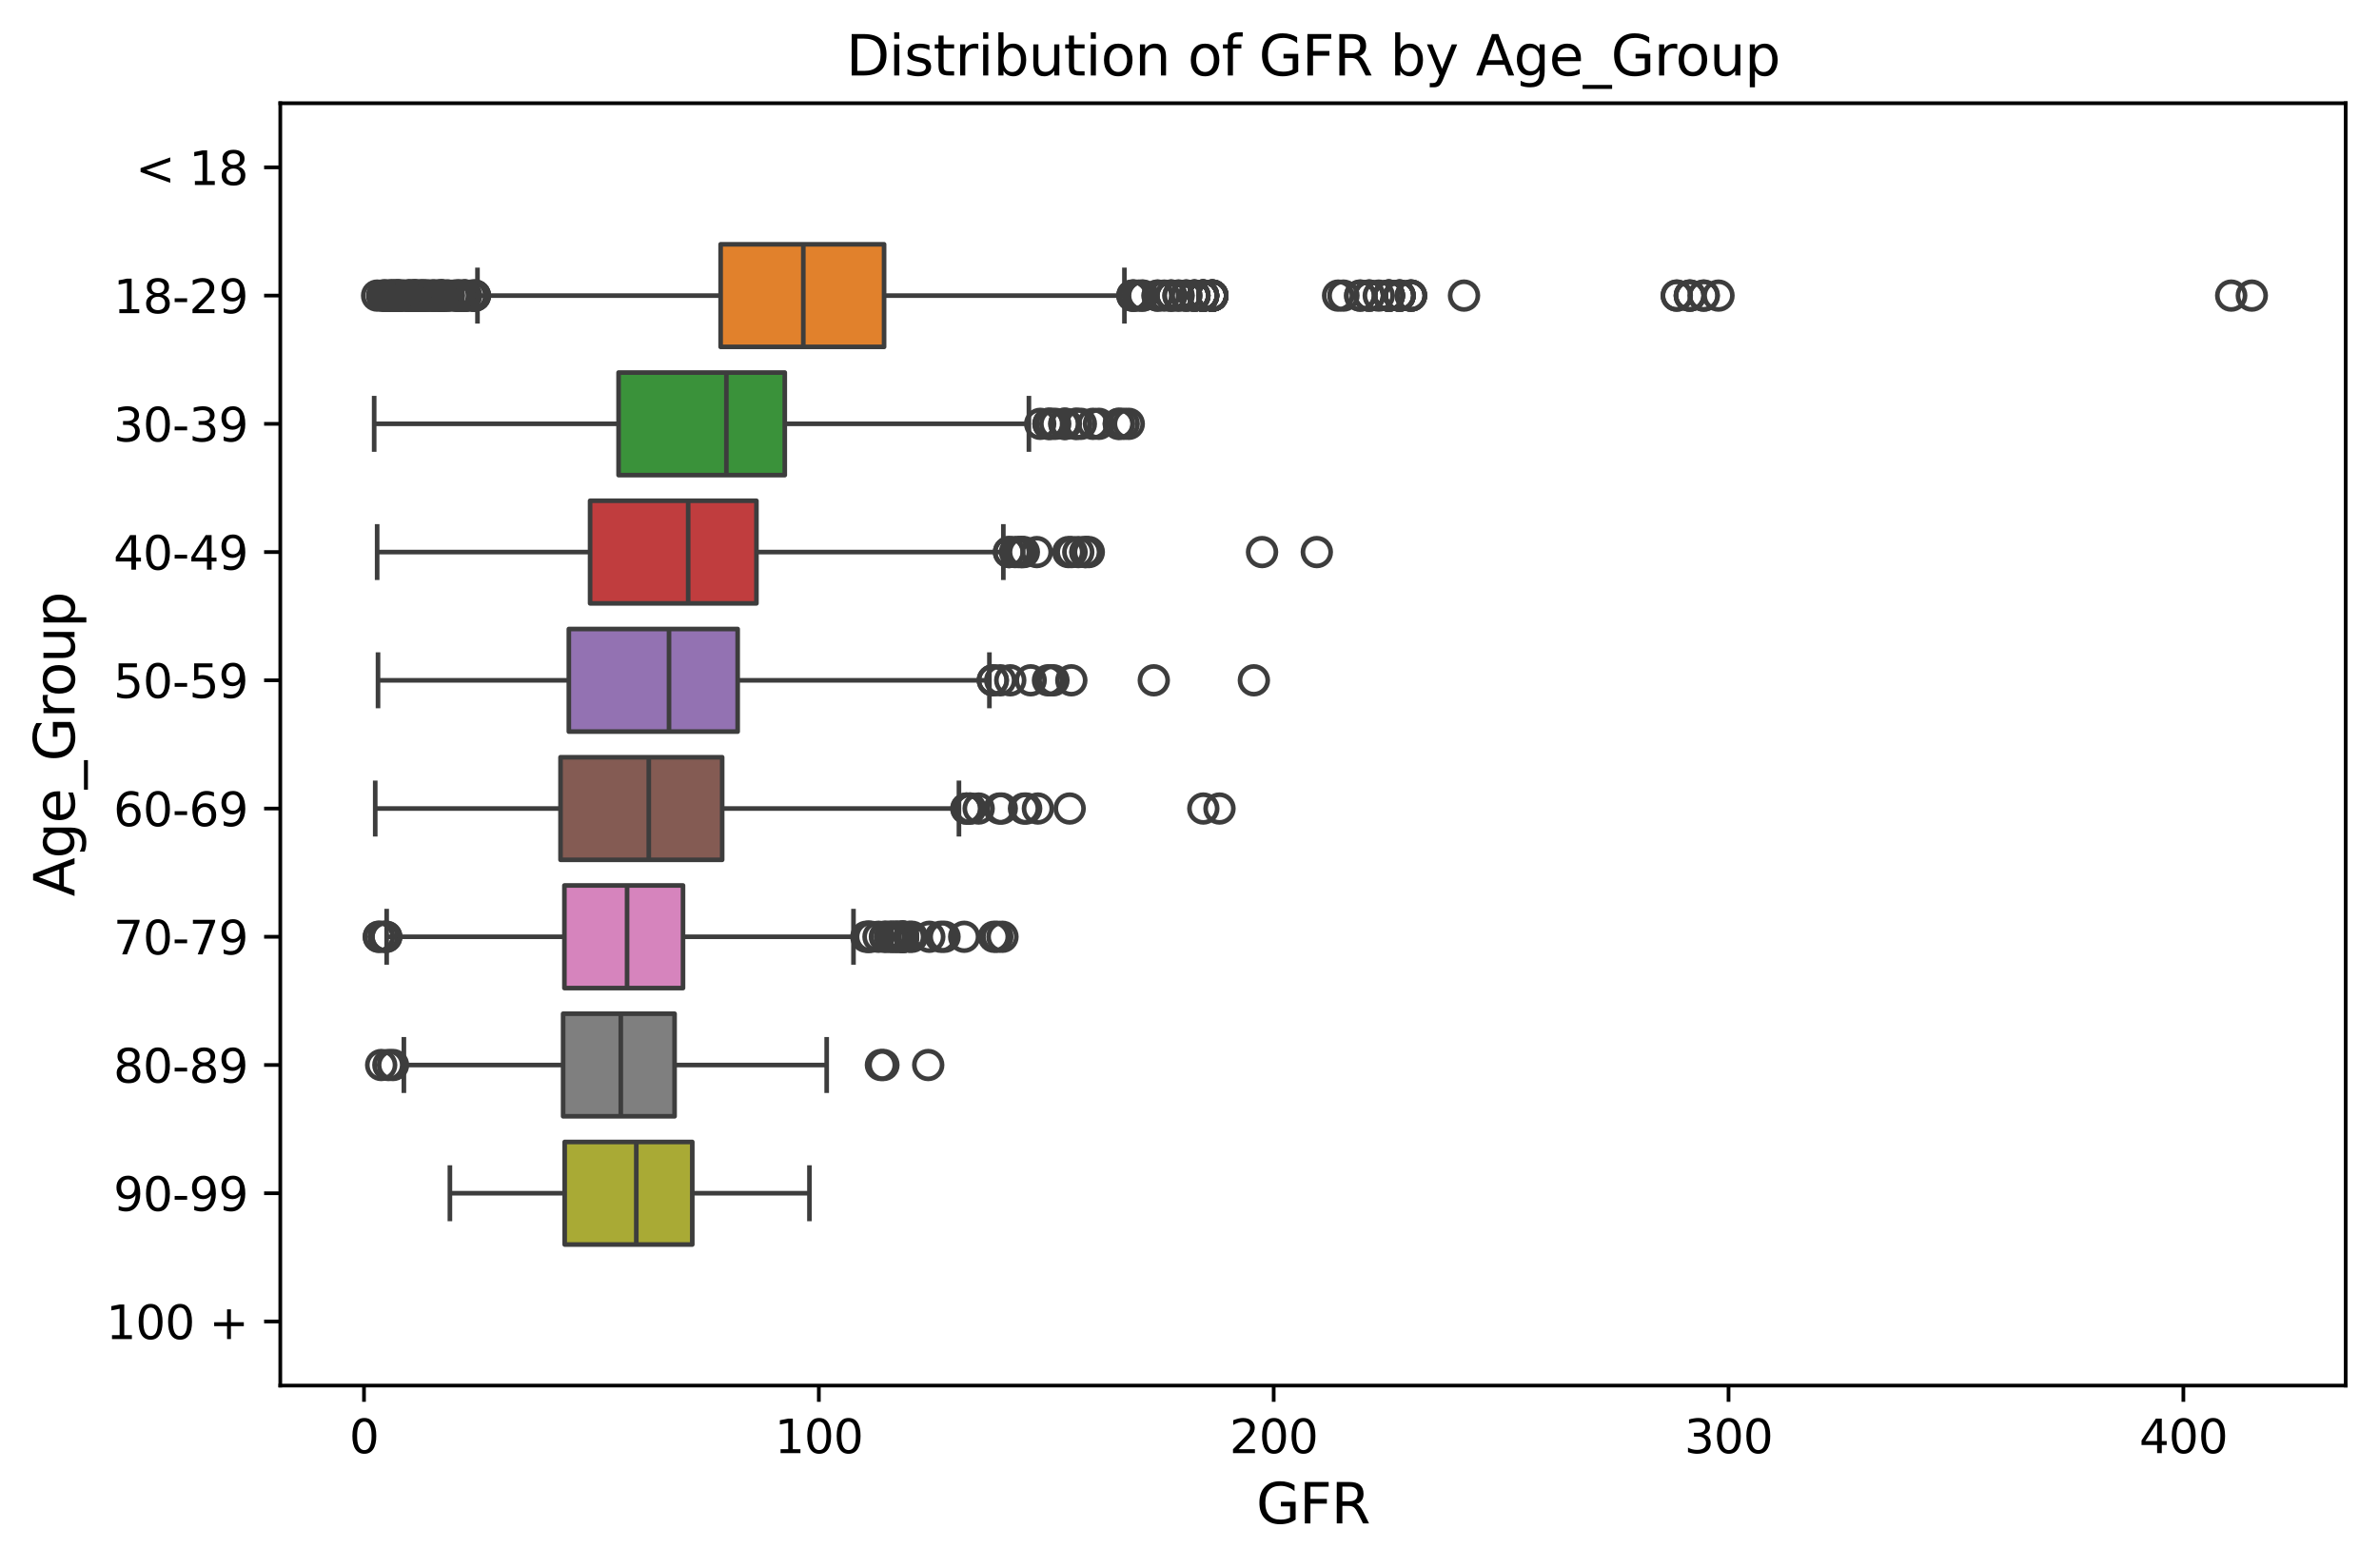 <?xml version="1.0" encoding="utf-8" standalone="no"?>
<!DOCTYPE svg PUBLIC "-//W3C//DTD SVG 1.1//EN"
  "http://www.w3.org/Graphics/SVG/1.1/DTD/svg11.dtd">
<svg xmlns:xlink="http://www.w3.org/1999/xlink" width="514.181pt" height="339.01pt" viewBox="0 0 514.181 339.01" xmlns="http://www.w3.org/2000/svg" version="1.1">
 <defs>
  <style type="text/css">*{stroke-linejoin: round; stroke-linecap: butt}</style>
 </defs>
 <g id="figure_1">
  <g id="patch_1">
   <path d="M 0 339.01 
L 514.181 339.01 
L 514.181 0 
L 0 0 
z
" style="fill: #ffffff"/>
  </g>
  <g id="axes_1">
   <g id="patch_2">
    <path d="M 60.581 299.518 
L 506.981 299.518 
L 506.981 22.318 
L 60.581 22.318 
z
" style="fill: #ffffff"/>
   </g>
   <g id="matplotlib.axis_1">
    <g id="xtick_1">
     <g id="line2d_1">
      <defs>
       <path id="mce1ef56432" d="M 0 0 
L 0 3.5 
" style="stroke: #000000; stroke-width: 0.8"/>
      </defs>
      <g>
       <use xlink:href="#mce1ef56432" x="78.672" y="299.518" style="stroke: #000000; stroke-width: 0.8"/>
      </g>
     </g>
     <g id="text_1">
      <!-- 0 -->
      <g transform="translate(75.491 314.117) scale(0.1 -0.1)">
       <defs>
        <path id="DejaVuSans-30" d="M 2034 4250 
Q 1547 4250 1301 3770 
Q 1056 3291 1056 2328 
Q 1056 1369 1301 889 
Q 1547 409 2034 409 
Q 2525 409 2770 889 
Q 3016 1369 3016 2328 
Q 3016 3291 2770 3770 
Q 2525 4250 2034 4250 
z
M 2034 4750 
Q 2819 4750 3233 4129 
Q 3647 3509 3647 2328 
Q 3647 1150 3233 529 
Q 2819 -91 2034 -91 
Q 1250 -91 836 529 
Q 422 1150 422 2328 
Q 422 3509 836 4129 
Q 1250 4750 2034 4750 
z
" transform="scale(0.016)"/>
       </defs>
       <use xlink:href="#DejaVuSans-30"/>
      </g>
     </g>
    </g>
    <g id="xtick_2">
     <g id="line2d_2">
      <g>
       <use xlink:href="#mce1ef56432" x="176.979" y="299.518" style="stroke: #000000; stroke-width: 0.8"/>
      </g>
     </g>
     <g id="text_2">
      <!-- 100 -->
      <g transform="translate(167.435 314.117) scale(0.1 -0.1)">
       <defs>
        <path id="DejaVuSans-31" d="M 794 531 
L 1825 531 
L 1825 4091 
L 703 3866 
L 703 4441 
L 1819 4666 
L 2450 4666 
L 2450 531 
L 3481 531 
L 3481 0 
L 794 0 
L 794 531 
z
" transform="scale(0.016)"/>
       </defs>
       <use xlink:href="#DejaVuSans-31"/>
       <use xlink:href="#DejaVuSans-30" x="63.623"/>
       <use xlink:href="#DejaVuSans-30" x="127.246"/>
      </g>
     </g>
    </g>
    <g id="xtick_3">
     <g id="line2d_3">
      <g>
       <use xlink:href="#mce1ef56432" x="275.286" y="299.518" style="stroke: #000000; stroke-width: 0.8"/>
      </g>
     </g>
     <g id="text_3">
      <!-- 200 -->
      <g transform="translate(265.742 314.117) scale(0.1 -0.1)">
       <defs>
        <path id="DejaVuSans-32" d="M 1228 531 
L 3431 531 
L 3431 0 
L 469 0 
L 469 531 
Q 828 903 1448 1529 
Q 2069 2156 2228 2338 
Q 2531 2678 2651 2914 
Q 2772 3150 2772 3378 
Q 2772 3750 2511 3984 
Q 2250 4219 1831 4219 
Q 1534 4219 1204 4116 
Q 875 4013 500 3803 
L 500 4441 
Q 881 4594 1212 4672 
Q 1544 4750 1819 4750 
Q 2544 4750 2975 4387 
Q 3406 4025 3406 3419 
Q 3406 3131 3298 2873 
Q 3191 2616 2906 2266 
Q 2828 2175 2409 1742 
Q 1991 1309 1228 531 
z
" transform="scale(0.016)"/>
       </defs>
       <use xlink:href="#DejaVuSans-32"/>
       <use xlink:href="#DejaVuSans-30" x="63.623"/>
       <use xlink:href="#DejaVuSans-30" x="127.246"/>
      </g>
     </g>
    </g>
    <g id="xtick_4">
     <g id="line2d_4">
      <g>
       <use xlink:href="#mce1ef56432" x="373.593" y="299.518" style="stroke: #000000; stroke-width: 0.8"/>
      </g>
     </g>
     <g id="text_4">
      <!-- 300 -->
      <g transform="translate(364.049 314.117) scale(0.1 -0.1)">
       <defs>
        <path id="DejaVuSans-33" d="M 2597 2516 
Q 3050 2419 3304 2112 
Q 3559 1806 3559 1356 
Q 3559 666 3084 287 
Q 2609 -91 1734 -91 
Q 1441 -91 1130 -33 
Q 819 25 488 141 
L 488 750 
Q 750 597 1062 519 
Q 1375 441 1716 441 
Q 2309 441 2620 675 
Q 2931 909 2931 1356 
Q 2931 1769 2642 2001 
Q 2353 2234 1838 2234 
L 1294 2234 
L 1294 2753 
L 1863 2753 
Q 2328 2753 2575 2939 
Q 2822 3125 2822 3475 
Q 2822 3834 2567 4026 
Q 2313 4219 1838 4219 
Q 1578 4219 1281 4162 
Q 984 4106 628 3988 
L 628 4550 
Q 988 4650 1302 4700 
Q 1616 4750 1894 4750 
Q 2613 4750 3031 4423 
Q 3450 4097 3450 3541 
Q 3450 3153 3228 2886 
Q 3006 2619 2597 2516 
z
" transform="scale(0.016)"/>
       </defs>
       <use xlink:href="#DejaVuSans-33"/>
       <use xlink:href="#DejaVuSans-30" x="63.623"/>
       <use xlink:href="#DejaVuSans-30" x="127.246"/>
      </g>
     </g>
    </g>
    <g id="xtick_5">
     <g id="line2d_5">
      <g>
       <use xlink:href="#mce1ef56432" x="471.9" y="299.518" style="stroke: #000000; stroke-width: 0.8"/>
      </g>
     </g>
     <g id="text_5">
      <!-- 400 -->
      <g transform="translate(462.356 314.117) scale(0.1 -0.1)">
       <defs>
        <path id="DejaVuSans-34" d="M 2419 4116 
L 825 1625 
L 2419 1625 
L 2419 4116 
z
M 2253 4666 
L 3047 4666 
L 3047 1625 
L 3713 1625 
L 3713 1100 
L 3047 1100 
L 3047 0 
L 2419 0 
L 2419 1100 
L 313 1100 
L 313 1709 
L 2253 4666 
z
" transform="scale(0.016)"/>
       </defs>
       <use xlink:href="#DejaVuSans-34"/>
       <use xlink:href="#DejaVuSans-30" x="63.623"/>
       <use xlink:href="#DejaVuSans-30" x="127.246"/>
      </g>
     </g>
    </g>
    <g id="text_6">
     <!-- GFR -->
     <g transform="translate(271.512 329.314) scale(0.12 -0.12)">
      <defs>
       <path id="DejaVuSans-47" d="M 3809 666 
L 3809 1919 
L 2778 1919 
L 2778 2438 
L 4434 2438 
L 4434 434 
Q 4069 175 3628 42 
Q 3188 -91 2688 -91 
Q 1594 -91 976 548 
Q 359 1188 359 2328 
Q 359 3472 976 4111 
Q 1594 4750 2688 4750 
Q 3144 4750 3555 4637 
Q 3966 4525 4313 4306 
L 4313 3634 
Q 3963 3931 3569 4081 
Q 3175 4231 2741 4231 
Q 1884 4231 1454 3753 
Q 1025 3275 1025 2328 
Q 1025 1384 1454 906 
Q 1884 428 2741 428 
Q 3075 428 3337 486 
Q 3600 544 3809 666 
z
" transform="scale(0.016)"/>
       <path id="DejaVuSans-46" d="M 628 4666 
L 3309 4666 
L 3309 4134 
L 1259 4134 
L 1259 2759 
L 3109 2759 
L 3109 2228 
L 1259 2228 
L 1259 0 
L 628 0 
L 628 4666 
z
" transform="scale(0.016)"/>
       <path id="DejaVuSans-52" d="M 2841 2188 
Q 3044 2119 3236 1894 
Q 3428 1669 3622 1275 
L 4263 0 
L 3584 0 
L 2988 1197 
Q 2756 1666 2539 1819 
Q 2322 1972 1947 1972 
L 1259 1972 
L 1259 0 
L 628 0 
L 628 4666 
L 2053 4666 
Q 2853 4666 3247 4331 
Q 3641 3997 3641 3322 
Q 3641 2881 3436 2590 
Q 3231 2300 2841 2188 
z
M 1259 4147 
L 1259 2491 
L 2053 2491 
Q 2509 2491 2742 2702 
Q 2975 2913 2975 3322 
Q 2975 3731 2742 3939 
Q 2509 4147 2053 4147 
L 1259 4147 
z
" transform="scale(0.016)"/>
      </defs>
      <use xlink:href="#DejaVuSans-47"/>
      <use xlink:href="#DejaVuSans-46" x="77.49"/>
      <use xlink:href="#DejaVuSans-52" x="135.01"/>
     </g>
    </g>
   </g>
   <g id="matplotlib.axis_2">
    <g id="ytick_1">
     <g id="line2d_6">
      <defs>
       <path id="m881efee1eb" d="M 0 0 
L -3.5 0 
" style="stroke: #000000; stroke-width: 0.8"/>
      </defs>
      <g>
       <use xlink:href="#m881efee1eb" x="60.581" y="36.178" style="stroke: #000000; stroke-width: 0.8"/>
      </g>
     </g>
     <g id="text_7">
      <!-- &lt; 18 -->
      <g transform="translate(29.298 39.977) scale(0.1 -0.1)">
       <defs>
        <path id="DejaVuSans-3c" d="M 4684 3150 
L 1459 2003 
L 4684 863 
L 4684 294 
L 678 1747 
L 678 2266 
L 4684 3719 
L 4684 3150 
z
" transform="scale(0.016)"/>
        <path id="DejaVuSans-20" transform="scale(0.016)"/>
        <path id="DejaVuSans-38" d="M 2034 2216 
Q 1584 2216 1326 1975 
Q 1069 1734 1069 1313 
Q 1069 891 1326 650 
Q 1584 409 2034 409 
Q 2484 409 2743 651 
Q 3003 894 3003 1313 
Q 3003 1734 2745 1975 
Q 2488 2216 2034 2216 
z
M 1403 2484 
Q 997 2584 770 2862 
Q 544 3141 544 3541 
Q 544 4100 942 4425 
Q 1341 4750 2034 4750 
Q 2731 4750 3128 4425 
Q 3525 4100 3525 3541 
Q 3525 3141 3298 2862 
Q 3072 2584 2669 2484 
Q 3125 2378 3379 2068 
Q 3634 1759 3634 1313 
Q 3634 634 3220 271 
Q 2806 -91 2034 -91 
Q 1263 -91 848 271 
Q 434 634 434 1313 
Q 434 1759 690 2068 
Q 947 2378 1403 2484 
z
M 1172 3481 
Q 1172 3119 1398 2916 
Q 1625 2713 2034 2713 
Q 2441 2713 2670 2916 
Q 2900 3119 2900 3481 
Q 2900 3844 2670 4047 
Q 2441 4250 2034 4250 
Q 1625 4250 1398 4047 
Q 1172 3844 1172 3481 
z
" transform="scale(0.016)"/>
       </defs>
       <use xlink:href="#DejaVuSans-3c"/>
       <use xlink:href="#DejaVuSans-20" x="83.789"/>
       <use xlink:href="#DejaVuSans-31" x="115.576"/>
       <use xlink:href="#DejaVuSans-38" x="179.199"/>
      </g>
     </g>
    </g>
    <g id="ytick_2">
     <g id="line2d_7">
      <g>
       <use xlink:href="#m881efee1eb" x="60.581" y="63.898" style="stroke: #000000; stroke-width: 0.8"/>
      </g>
     </g>
     <g id="text_8">
      <!-- 18-29 -->
      <g transform="translate(24.523 67.697) scale(0.1 -0.1)">
       <defs>
        <path id="DejaVuSans-2d" d="M 313 2009 
L 1997 2009 
L 1997 1497 
L 313 1497 
L 313 2009 
z
" transform="scale(0.016)"/>
        <path id="DejaVuSans-39" d="M 703 97 
L 703 672 
Q 941 559 1184 500 
Q 1428 441 1663 441 
Q 2288 441 2617 861 
Q 2947 1281 2994 2138 
Q 2813 1869 2534 1725 
Q 2256 1581 1919 1581 
Q 1219 1581 811 2004 
Q 403 2428 403 3163 
Q 403 3881 828 4315 
Q 1253 4750 1959 4750 
Q 2769 4750 3195 4129 
Q 3622 3509 3622 2328 
Q 3622 1225 3098 567 
Q 2575 -91 1691 -91 
Q 1453 -91 1209 -44 
Q 966 3 703 97 
z
M 1959 2075 
Q 2384 2075 2632 2365 
Q 2881 2656 2881 3163 
Q 2881 3666 2632 3958 
Q 2384 4250 1959 4250 
Q 1534 4250 1286 3958 
Q 1038 3666 1038 3163 
Q 1038 2656 1286 2365 
Q 1534 2075 1959 2075 
z
" transform="scale(0.016)"/>
       </defs>
       <use xlink:href="#DejaVuSans-31"/>
       <use xlink:href="#DejaVuSans-38" x="63.623"/>
       <use xlink:href="#DejaVuSans-2d" x="127.246"/>
       <use xlink:href="#DejaVuSans-32" x="163.33"/>
       <use xlink:href="#DejaVuSans-39" x="226.953"/>
      </g>
     </g>
    </g>
    <g id="ytick_3">
     <g id="line2d_8">
      <g>
       <use xlink:href="#m881efee1eb" x="60.581" y="91.618" style="stroke: #000000; stroke-width: 0.8"/>
      </g>
     </g>
     <g id="text_9">
      <!-- 30-39 -->
      <g transform="translate(24.523 95.417) scale(0.1 -0.1)">
       <use xlink:href="#DejaVuSans-33"/>
       <use xlink:href="#DejaVuSans-30" x="63.623"/>
       <use xlink:href="#DejaVuSans-2d" x="127.246"/>
       <use xlink:href="#DejaVuSans-33" x="163.33"/>
       <use xlink:href="#DejaVuSans-39" x="226.953"/>
      </g>
     </g>
    </g>
    <g id="ytick_4">
     <g id="line2d_9">
      <g>
       <use xlink:href="#m881efee1eb" x="60.581" y="119.338" style="stroke: #000000; stroke-width: 0.8"/>
      </g>
     </g>
     <g id="text_10">
      <!-- 40-49 -->
      <g transform="translate(24.523 123.137) scale(0.1 -0.1)">
       <use xlink:href="#DejaVuSans-34"/>
       <use xlink:href="#DejaVuSans-30" x="63.623"/>
       <use xlink:href="#DejaVuSans-2d" x="127.246"/>
       <use xlink:href="#DejaVuSans-34" x="163.33"/>
       <use xlink:href="#DejaVuSans-39" x="226.953"/>
      </g>
     </g>
    </g>
    <g id="ytick_5">
     <g id="line2d_10">
      <g>
       <use xlink:href="#m881efee1eb" x="60.581" y="147.058" style="stroke: #000000; stroke-width: 0.8"/>
      </g>
     </g>
     <g id="text_11">
      <!-- 50-59 -->
      <g transform="translate(24.523 150.857) scale(0.1 -0.1)">
       <defs>
        <path id="DejaVuSans-35" d="M 691 4666 
L 3169 4666 
L 3169 4134 
L 1269 4134 
L 1269 2991 
Q 1406 3038 1543 3061 
Q 1681 3084 1819 3084 
Q 2600 3084 3056 2656 
Q 3513 2228 3513 1497 
Q 3513 744 3044 326 
Q 2575 -91 1722 -91 
Q 1428 -91 1123 -41 
Q 819 9 494 109 
L 494 744 
Q 775 591 1075 516 
Q 1375 441 1709 441 
Q 2250 441 2565 725 
Q 2881 1009 2881 1497 
Q 2881 1984 2565 2268 
Q 2250 2553 1709 2553 
Q 1456 2553 1204 2497 
Q 953 2441 691 2322 
L 691 4666 
z
" transform="scale(0.016)"/>
       </defs>
       <use xlink:href="#DejaVuSans-35"/>
       <use xlink:href="#DejaVuSans-30" x="63.623"/>
       <use xlink:href="#DejaVuSans-2d" x="127.246"/>
       <use xlink:href="#DejaVuSans-35" x="163.33"/>
       <use xlink:href="#DejaVuSans-39" x="226.953"/>
      </g>
     </g>
    </g>
    <g id="ytick_6">
     <g id="line2d_11">
      <g>
       <use xlink:href="#m881efee1eb" x="60.581" y="174.778" style="stroke: #000000; stroke-width: 0.8"/>
      </g>
     </g>
     <g id="text_12">
      <!-- 60-69 -->
      <g transform="translate(24.523 178.577) scale(0.1 -0.1)">
       <defs>
        <path id="DejaVuSans-36" d="M 2113 2584 
Q 1688 2584 1439 2293 
Q 1191 2003 1191 1497 
Q 1191 994 1439 701 
Q 1688 409 2113 409 
Q 2538 409 2786 701 
Q 3034 994 3034 1497 
Q 3034 2003 2786 2293 
Q 2538 2584 2113 2584 
z
M 3366 4563 
L 3366 3988 
Q 3128 4100 2886 4159 
Q 2644 4219 2406 4219 
Q 1781 4219 1451 3797 
Q 1122 3375 1075 2522 
Q 1259 2794 1537 2939 
Q 1816 3084 2150 3084 
Q 2853 3084 3261 2657 
Q 3669 2231 3669 1497 
Q 3669 778 3244 343 
Q 2819 -91 2113 -91 
Q 1303 -91 875 529 
Q 447 1150 447 2328 
Q 447 3434 972 4092 
Q 1497 4750 2381 4750 
Q 2619 4750 2861 4703 
Q 3103 4656 3366 4563 
z
" transform="scale(0.016)"/>
       </defs>
       <use xlink:href="#DejaVuSans-36"/>
       <use xlink:href="#DejaVuSans-30" x="63.623"/>
       <use xlink:href="#DejaVuSans-2d" x="127.246"/>
       <use xlink:href="#DejaVuSans-36" x="163.33"/>
       <use xlink:href="#DejaVuSans-39" x="226.953"/>
      </g>
     </g>
    </g>
    <g id="ytick_7">
     <g id="line2d_12">
      <g>
       <use xlink:href="#m881efee1eb" x="60.581" y="202.498" style="stroke: #000000; stroke-width: 0.8"/>
      </g>
     </g>
     <g id="text_13">
      <!-- 70-79 -->
      <g transform="translate(24.523 206.297) scale(0.1 -0.1)">
       <defs>
        <path id="DejaVuSans-37" d="M 525 4666 
L 3525 4666 
L 3525 4397 
L 1831 0 
L 1172 0 
L 2766 4134 
L 525 4134 
L 525 4666 
z
" transform="scale(0.016)"/>
       </defs>
       <use xlink:href="#DejaVuSans-37"/>
       <use xlink:href="#DejaVuSans-30" x="63.623"/>
       <use xlink:href="#DejaVuSans-2d" x="127.246"/>
       <use xlink:href="#DejaVuSans-37" x="163.33"/>
       <use xlink:href="#DejaVuSans-39" x="226.953"/>
      </g>
     </g>
    </g>
    <g id="ytick_8">
     <g id="line2d_13">
      <g>
       <use xlink:href="#m881efee1eb" x="60.581" y="230.218" style="stroke: #000000; stroke-width: 0.8"/>
      </g>
     </g>
     <g id="text_14">
      <!-- 80-89 -->
      <g transform="translate(24.523 234.017) scale(0.1 -0.1)">
       <use xlink:href="#DejaVuSans-38"/>
       <use xlink:href="#DejaVuSans-30" x="63.623"/>
       <use xlink:href="#DejaVuSans-2d" x="127.246"/>
       <use xlink:href="#DejaVuSans-38" x="163.33"/>
       <use xlink:href="#DejaVuSans-39" x="226.953"/>
      </g>
     </g>
    </g>
    <g id="ytick_9">
     <g id="line2d_14">
      <g>
       <use xlink:href="#m881efee1eb" x="60.581" y="257.938" style="stroke: #000000; stroke-width: 0.8"/>
      </g>
     </g>
     <g id="text_15">
      <!-- 90-99 -->
      <g transform="translate(24.523 261.737) scale(0.1 -0.1)">
       <use xlink:href="#DejaVuSans-39"/>
       <use xlink:href="#DejaVuSans-30" x="63.623"/>
       <use xlink:href="#DejaVuSans-2d" x="127.246"/>
       <use xlink:href="#DejaVuSans-39" x="163.33"/>
       <use xlink:href="#DejaVuSans-39" x="226.953"/>
      </g>
     </g>
    </g>
    <g id="ytick_10">
     <g id="line2d_15">
      <g>
       <use xlink:href="#m881efee1eb" x="60.581" y="285.658" style="stroke: #000000; stroke-width: 0.8"/>
      </g>
     </g>
     <g id="text_16">
      <!-- 100 + -->
      <g transform="translate(22.936 289.457) scale(0.1 -0.1)">
       <defs>
        <path id="DejaVuSans-2b" d="M 2944 4013 
L 2944 2272 
L 4684 2272 
L 4684 1741 
L 2944 1741 
L 2944 0 
L 2419 0 
L 2419 1741 
L 678 1741 
L 678 2272 
L 2419 2272 
L 2419 4013 
L 2944 4013 
z
" transform="scale(0.016)"/>
       </defs>
       <use xlink:href="#DejaVuSans-31"/>
       <use xlink:href="#DejaVuSans-30" x="63.623"/>
       <use xlink:href="#DejaVuSans-30" x="127.246"/>
       <use xlink:href="#DejaVuSans-20" x="190.869"/>
       <use xlink:href="#DejaVuSans-2b" x="222.656"/>
      </g>
     </g>
    </g>
    <g id="text_17">
     <!-- Age_Group -->
     <g transform="translate(16.106 193.787) rotate(-90) scale(0.12 -0.12)">
      <defs>
       <path id="DejaVuSans-41" d="M 2188 4044 
L 1331 1722 
L 3047 1722 
L 2188 4044 
z
M 1831 4666 
L 2547 4666 
L 4325 0 
L 3669 0 
L 3244 1197 
L 1141 1197 
L 716 0 
L 50 0 
L 1831 4666 
z
" transform="scale(0.016)"/>
       <path id="DejaVuSans-67" d="M 2906 1791 
Q 2906 2416 2648 2759 
Q 2391 3103 1925 3103 
Q 1463 3103 1205 2759 
Q 947 2416 947 1791 
Q 947 1169 1205 825 
Q 1463 481 1925 481 
Q 2391 481 2648 825 
Q 2906 1169 2906 1791 
z
M 3481 434 
Q 3481 -459 3084 -895 
Q 2688 -1331 1869 -1331 
Q 1566 -1331 1297 -1286 
Q 1028 -1241 775 -1147 
L 775 -588 
Q 1028 -725 1275 -790 
Q 1522 -856 1778 -856 
Q 2344 -856 2625 -561 
Q 2906 -266 2906 331 
L 2906 616 
Q 2728 306 2450 153 
Q 2172 0 1784 0 
Q 1141 0 747 490 
Q 353 981 353 1791 
Q 353 2603 747 3093 
Q 1141 3584 1784 3584 
Q 2172 3584 2450 3431 
Q 2728 3278 2906 2969 
L 2906 3500 
L 3481 3500 
L 3481 434 
z
" transform="scale(0.016)"/>
       <path id="DejaVuSans-65" d="M 3597 1894 
L 3597 1613 
L 953 1613 
Q 991 1019 1311 708 
Q 1631 397 2203 397 
Q 2534 397 2845 478 
Q 3156 559 3463 722 
L 3463 178 
Q 3153 47 2828 -22 
Q 2503 -91 2169 -91 
Q 1331 -91 842 396 
Q 353 884 353 1716 
Q 353 2575 817 3079 
Q 1281 3584 2069 3584 
Q 2775 3584 3186 3129 
Q 3597 2675 3597 1894 
z
M 3022 2063 
Q 3016 2534 2758 2815 
Q 2500 3097 2075 3097 
Q 1594 3097 1305 2825 
Q 1016 2553 972 2059 
L 3022 2063 
z
" transform="scale(0.016)"/>
       <path id="DejaVuSans-5f" d="M 3263 -1063 
L 3263 -1509 
L -63 -1509 
L -63 -1063 
L 3263 -1063 
z
" transform="scale(0.016)"/>
       <path id="DejaVuSans-72" d="M 2631 2963 
Q 2534 3019 2420 3045 
Q 2306 3072 2169 3072 
Q 1681 3072 1420 2755 
Q 1159 2438 1159 1844 
L 1159 0 
L 581 0 
L 581 3500 
L 1159 3500 
L 1159 2956 
Q 1341 3275 1631 3429 
Q 1922 3584 2338 3584 
Q 2397 3584 2469 3576 
Q 2541 3569 2628 3553 
L 2631 2963 
z
" transform="scale(0.016)"/>
       <path id="DejaVuSans-6f" d="M 1959 3097 
Q 1497 3097 1228 2736 
Q 959 2375 959 1747 
Q 959 1119 1226 758 
Q 1494 397 1959 397 
Q 2419 397 2687 759 
Q 2956 1122 2956 1747 
Q 2956 2369 2687 2733 
Q 2419 3097 1959 3097 
z
M 1959 3584 
Q 2709 3584 3137 3096 
Q 3566 2609 3566 1747 
Q 3566 888 3137 398 
Q 2709 -91 1959 -91 
Q 1206 -91 779 398 
Q 353 888 353 1747 
Q 353 2609 779 3096 
Q 1206 3584 1959 3584 
z
" transform="scale(0.016)"/>
       <path id="DejaVuSans-75" d="M 544 1381 
L 544 3500 
L 1119 3500 
L 1119 1403 
Q 1119 906 1312 657 
Q 1506 409 1894 409 
Q 2359 409 2629 706 
Q 2900 1003 2900 1516 
L 2900 3500 
L 3475 3500 
L 3475 0 
L 2900 0 
L 2900 538 
Q 2691 219 2414 64 
Q 2138 -91 1772 -91 
Q 1169 -91 856 284 
Q 544 659 544 1381 
z
M 1991 3584 
L 1991 3584 
z
" transform="scale(0.016)"/>
       <path id="DejaVuSans-70" d="M 1159 525 
L 1159 -1331 
L 581 -1331 
L 581 3500 
L 1159 3500 
L 1159 2969 
Q 1341 3281 1617 3432 
Q 1894 3584 2278 3584 
Q 2916 3584 3314 3078 
Q 3713 2572 3713 1747 
Q 3713 922 3314 415 
Q 2916 -91 2278 -91 
Q 1894 -91 1617 61 
Q 1341 213 1159 525 
z
M 3116 1747 
Q 3116 2381 2855 2742 
Q 2594 3103 2138 3103 
Q 1681 3103 1420 2742 
Q 1159 2381 1159 1747 
Q 1159 1113 1420 752 
Q 1681 391 2138 391 
Q 2594 391 2855 752 
Q 3116 1113 3116 1747 
z
" transform="scale(0.016)"/>
      </defs>
      <use xlink:href="#DejaVuSans-41"/>
      <use xlink:href="#DejaVuSans-67" x="68.408"/>
      <use xlink:href="#DejaVuSans-65" x="131.885"/>
      <use xlink:href="#DejaVuSans-5f" x="193.408"/>
      <use xlink:href="#DejaVuSans-47" x="243.408"/>
      <use xlink:href="#DejaVuSans-72" x="320.898"/>
      <use xlink:href="#DejaVuSans-6f" x="359.762"/>
      <use xlink:href="#DejaVuSans-75" x="420.943"/>
      <use xlink:href="#DejaVuSans-70" x="484.322"/>
     </g>
    </g>
   </g>
   <g id="patch_3">
    <path d="M 155.752 52.81 
L 155.752 74.986 
L 191.079 74.986 
L 191.079 52.81 
L 155.752 52.81 
z
" clip-path="url(#p28f1eb8061)" style="fill: #e1812c; stroke: #3d3d3d; stroke-linejoin: miter"/>
   </g>
   <g id="line2d_16">
    <path d="M 155.752 63.898 
L 103.2 63.898 
" clip-path="url(#p28f1eb8061)" style="fill: none; stroke: #3d3d3d"/>
   </g>
   <g id="line2d_17">
    <path d="M 191.079 63.898 
L 243.026 63.898 
" clip-path="url(#p28f1eb8061)" style="fill: none; stroke: #3d3d3d"/>
   </g>
   <g id="line2d_18">
    <path d="M 103.2 58.354 
L 103.2 69.442 
" clip-path="url(#p28f1eb8061)" style="fill: none; stroke: #3d3d3d; stroke-linecap: square"/>
   </g>
   <g id="line2d_19">
    <path d="M 243.026 58.354 
L 243.026 69.442 
" clip-path="url(#p28f1eb8061)" style="fill: none; stroke: #3d3d3d; stroke-linecap: square"/>
   </g>
   <g id="line2d_20">
    <defs>
     <path id="m49250906ec" d="M 0 3 
C 0.796 3 1.559 2.684 2.121 2.121 
C 2.684 1.559 3 0.796 3 0 
C 3 -0.796 2.684 -1.559 2.121 -2.121 
C 1.559 -2.684 0.796 -3 0 -3 
C -0.796 -3 -1.559 -2.684 -2.121 -2.121 
C -2.684 -1.559 -3 -0.796 -3 0 
C -3 0.796 -2.684 1.559 -2.121 2.121 
C -1.559 2.684 -0.796 3 0 3 
z
" style="stroke: #3d3d3d"/>
    </defs>
    <g clip-path="url(#p28f1eb8061)">
     <use xlink:href="#m49250906ec" x="85.752" y="63.898" style="fill-opacity: 0; stroke: #3d3d3d"/>
     <use xlink:href="#m49250906ec" x="91.746" y="63.898" style="fill-opacity: 0; stroke: #3d3d3d"/>
     <use xlink:href="#m49250906ec" x="86.482" y="63.898" style="fill-opacity: 0; stroke: #3d3d3d"/>
     <use xlink:href="#m49250906ec" x="90.29" y="63.898" style="fill-opacity: 0; stroke: #3d3d3d"/>
     <use xlink:href="#m49250906ec" x="91.499" y="63.898" style="fill-opacity: 0; stroke: #3d3d3d"/>
     <use xlink:href="#m49250906ec" x="89.898" y="63.898" style="fill-opacity: 0; stroke: #3d3d3d"/>
     <use xlink:href="#m49250906ec" x="94.83" y="63.898" style="fill-opacity: 0; stroke: #3d3d3d"/>
     <use xlink:href="#m49250906ec" x="89.413" y="63.898" style="fill-opacity: 0; stroke: #3d3d3d"/>
     <use xlink:href="#m49250906ec" x="86.297" y="63.898" style="fill-opacity: 0; stroke: #3d3d3d"/>
     <use xlink:href="#m49250906ec" x="86.86" y="63.898" style="fill-opacity: 0; stroke: #3d3d3d"/>
     <use xlink:href="#m49250906ec" x="100.137" y="63.898" style="fill-opacity: 0; stroke: #3d3d3d"/>
     <use xlink:href="#m49250906ec" x="88.903" y="63.898" style="fill-opacity: 0; stroke: #3d3d3d"/>
     <use xlink:href="#m49250906ec" x="102.275" y="63.898" style="fill-opacity: 0; stroke: #3d3d3d"/>
     <use xlink:href="#m49250906ec" x="93.69" y="63.898" style="fill-opacity: 0; stroke: #3d3d3d"/>
     <use xlink:href="#m49250906ec" x="98.56" y="63.898" style="fill-opacity: 0; stroke: #3d3d3d"/>
     <use xlink:href="#m49250906ec" x="83.619" y="63.898" style="fill-opacity: 0; stroke: #3d3d3d"/>
     <use xlink:href="#m49250906ec" x="85.133" y="63.898" style="fill-opacity: 0; stroke: #3d3d3d"/>
     <use xlink:href="#m49250906ec" x="95.192" y="63.898" style="fill-opacity: 0; stroke: #3d3d3d"/>
     <use xlink:href="#m49250906ec" x="95.402" y="63.898" style="fill-opacity: 0; stroke: #3d3d3d"/>
     <use xlink:href="#m49250906ec" x="90.494" y="63.898" style="fill-opacity: 0; stroke: #3d3d3d"/>
     <use xlink:href="#m49250906ec" x="95.411" y="63.898" style="fill-opacity: 0; stroke: #3d3d3d"/>
     <use xlink:href="#m49250906ec" x="84.851" y="63.898" style="fill-opacity: 0; stroke: #3d3d3d"/>
     <use xlink:href="#m49250906ec" x="95.364" y="63.898" style="fill-opacity: 0; stroke: #3d3d3d"/>
     <use xlink:href="#m49250906ec" x="85.475" y="63.898" style="fill-opacity: 0; stroke: #3d3d3d"/>
     <use xlink:href="#m49250906ec" x="102.633" y="63.898" style="fill-opacity: 0; stroke: #3d3d3d"/>
     <use xlink:href="#m49250906ec" x="95.296" y="63.898" style="fill-opacity: 0; stroke: #3d3d3d"/>
     <use xlink:href="#m49250906ec" x="84.02" y="63.898" style="fill-opacity: 0; stroke: #3d3d3d"/>
     <use xlink:href="#m49250906ec" x="88.339" y="63.898" style="fill-opacity: 0; stroke: #3d3d3d"/>
     <use xlink:href="#m49250906ec" x="89.072" y="63.898" style="fill-opacity: 0; stroke: #3d3d3d"/>
     <use xlink:href="#m49250906ec" x="83.128" y="63.898" style="fill-opacity: 0; stroke: #3d3d3d"/>
     <use xlink:href="#m49250906ec" x="91.062" y="63.898" style="fill-opacity: 0; stroke: #3d3d3d"/>
     <use xlink:href="#m49250906ec" x="100.597" y="63.898" style="fill-opacity: 0; stroke: #3d3d3d"/>
     <use xlink:href="#m49250906ec" x="97.037" y="63.898" style="fill-opacity: 0; stroke: #3d3d3d"/>
     <use xlink:href="#m49250906ec" x="84.292" y="63.898" style="fill-opacity: 0; stroke: #3d3d3d"/>
     <use xlink:href="#m49250906ec" x="83.294" y="63.898" style="fill-opacity: 0; stroke: #3d3d3d"/>
     <use xlink:href="#m49250906ec" x="96.642" y="63.898" style="fill-opacity: 0; stroke: #3d3d3d"/>
     <use xlink:href="#m49250906ec" x="82.585" y="63.898" style="fill-opacity: 0; stroke: #3d3d3d"/>
     <use xlink:href="#m49250906ec" x="84.614" y="63.898" style="fill-opacity: 0; stroke: #3d3d3d"/>
     <use xlink:href="#m49250906ec" x="99.167" y="63.898" style="fill-opacity: 0; stroke: #3d3d3d"/>
     <use xlink:href="#m49250906ec" x="85.888" y="63.898" style="fill-opacity: 0; stroke: #3d3d3d"/>
     <use xlink:href="#m49250906ec" x="92.085" y="63.898" style="fill-opacity: 0; stroke: #3d3d3d"/>
     <use xlink:href="#m49250906ec" x="86.144" y="63.898" style="fill-opacity: 0; stroke: #3d3d3d"/>
     <use xlink:href="#m49250906ec" x="89.534" y="63.898" style="fill-opacity: 0; stroke: #3d3d3d"/>
     <use xlink:href="#m49250906ec" x="81.506" y="63.898" style="fill-opacity: 0; stroke: #3d3d3d"/>
     <use xlink:href="#m49250906ec" x="95.779" y="63.898" style="fill-opacity: 0; stroke: #3d3d3d"/>
     <use xlink:href="#m49250906ec" x="92.541" y="63.898" style="fill-opacity: 0; stroke: #3d3d3d"/>
     <use xlink:href="#m49250906ec" x="85.193" y="63.898" style="fill-opacity: 0; stroke: #3d3d3d"/>
     <use xlink:href="#m49250906ec" x="89.955" y="63.898" style="fill-opacity: 0; stroke: #3d3d3d"/>
     <use xlink:href="#m49250906ec" x="88.343" y="63.898" style="fill-opacity: 0; stroke: #3d3d3d"/>
     <use xlink:href="#m49250906ec" x="91.153" y="63.898" style="fill-opacity: 0; stroke: #3d3d3d"/>
     <use xlink:href="#m49250906ec" x="85.679" y="63.898" style="fill-opacity: 0; stroke: #3d3d3d"/>
     <use xlink:href="#m49250906ec" x="95.359" y="63.898" style="fill-opacity: 0; stroke: #3d3d3d"/>
     <use xlink:href="#m49250906ec" x="89.54" y="63.898" style="fill-opacity: 0; stroke: #3d3d3d"/>
     <use xlink:href="#m49250906ec" x="87.543" y="63.898" style="fill-opacity: 0; stroke: #3d3d3d"/>
     <use xlink:href="#m49250906ec" x="94.649" y="63.898" style="fill-opacity: 0; stroke: #3d3d3d"/>
     <use xlink:href="#m49250906ec" x="85.752" y="63.898" style="fill-opacity: 0; stroke: #3d3d3d"/>
     <use xlink:href="#m49250906ec" x="91.431" y="63.898" style="fill-opacity: 0; stroke: #3d3d3d"/>
     <use xlink:href="#m49250906ec" x="93.383" y="63.898" style="fill-opacity: 0; stroke: #3d3d3d"/>
     <use xlink:href="#m49250906ec" x="98.79" y="63.898" style="fill-opacity: 0; stroke: #3d3d3d"/>
     <use xlink:href="#m49250906ec" x="99.585" y="63.898" style="fill-opacity: 0; stroke: #3d3d3d"/>
     <use xlink:href="#m49250906ec" x="89.913" y="63.898" style="fill-opacity: 0; stroke: #3d3d3d"/>
     <use xlink:href="#m49250906ec" x="101.89" y="63.898" style="fill-opacity: 0; stroke: #3d3d3d"/>
     <use xlink:href="#m49250906ec" x="100.194" y="63.898" style="fill-opacity: 0; stroke: #3d3d3d"/>
     <use xlink:href="#m49250906ec" x="102.658" y="63.898" style="fill-opacity: 0; stroke: #3d3d3d"/>
     <use xlink:href="#m49250906ec" x="100.459" y="63.898" style="fill-opacity: 0; stroke: #3d3d3d"/>
     <use xlink:href="#m49250906ec" x="88.431" y="63.898" style="fill-opacity: 0; stroke: #3d3d3d"/>
     <use xlink:href="#m49250906ec" x="98.145" y="63.898" style="fill-opacity: 0; stroke: #3d3d3d"/>
     <use xlink:href="#m49250906ec" x="96.597" y="63.898" style="fill-opacity: 0; stroke: #3d3d3d"/>
     <use xlink:href="#m49250906ec" x="100.553" y="63.898" style="fill-opacity: 0; stroke: #3d3d3d"/>
     <use xlink:href="#m49250906ec" x="82.851" y="63.898" style="fill-opacity: 0; stroke: #3d3d3d"/>
     <use xlink:href="#m49250906ec" x="95.49" y="63.898" style="fill-opacity: 0; stroke: #3d3d3d"/>
     <use xlink:href="#m49250906ec" x="95.82" y="63.898" style="fill-opacity: 0; stroke: #3d3d3d"/>
     <use xlink:href="#m49250906ec" x="99.207" y="63.898" style="fill-opacity: 0; stroke: #3d3d3d"/>
     <use xlink:href="#m49250906ec" x="88.343" y="63.898" style="fill-opacity: 0; stroke: #3d3d3d"/>
     <use xlink:href="#m49250906ec" x="90.921" y="63.898" style="fill-opacity: 0; stroke: #3d3d3d"/>
     <use xlink:href="#m49250906ec" x="95.779" y="63.898" style="fill-opacity: 0; stroke: #3d3d3d"/>
     <use xlink:href="#m49250906ec" x="89.752" y="63.898" style="fill-opacity: 0; stroke: #3d3d3d"/>
     <use xlink:href="#m49250906ec" x="100.735" y="63.898" style="fill-opacity: 0; stroke: #3d3d3d"/>
     <use xlink:href="#m49250906ec" x="89.667" y="63.898" style="fill-opacity: 0; stroke: #3d3d3d"/>
     <use xlink:href="#m49250906ec" x="87.14" y="63.898" style="fill-opacity: 0; stroke: #3d3d3d"/>
     <use xlink:href="#m49250906ec" x="86.24" y="63.898" style="fill-opacity: 0; stroke: #3d3d3d"/>
     <use xlink:href="#m49250906ec" x="84.515" y="63.898" style="fill-opacity: 0; stroke: #3d3d3d"/>
     <use xlink:href="#m49250906ec" x="88.662" y="63.898" style="fill-opacity: 0; stroke: #3d3d3d"/>
     <use xlink:href="#m49250906ec" x="94.003" y="63.898" style="fill-opacity: 0; stroke: #3d3d3d"/>
     <use xlink:href="#m49250906ec" x="99.054" y="63.898" style="fill-opacity: 0; stroke: #3d3d3d"/>
     <use xlink:href="#m49250906ec" x="94.737" y="63.898" style="fill-opacity: 0; stroke: #3d3d3d"/>
     <use xlink:href="#m49250906ec" x="85.032" y="63.898" style="fill-opacity: 0; stroke: #3d3d3d"/>
     <use xlink:href="#m49250906ec" x="86.187" y="63.898" style="fill-opacity: 0; stroke: #3d3d3d"/>
     <use xlink:href="#m49250906ec" x="93.487" y="63.898" style="fill-opacity: 0; stroke: #3d3d3d"/>
     <use xlink:href="#m49250906ec" x="92.737" y="63.898" style="fill-opacity: 0; stroke: #3d3d3d"/>
     <use xlink:href="#m49250906ec" x="89.509" y="63.898" style="fill-opacity: 0; stroke: #3d3d3d"/>
     <use xlink:href="#m49250906ec" x="102.658" y="63.898" style="fill-opacity: 0; stroke: #3d3d3d"/>
     <use xlink:href="#m49250906ec" x="84.509" y="63.898" style="fill-opacity: 0; stroke: #3d3d3d"/>
     <use xlink:href="#m49250906ec" x="93.871" y="63.898" style="fill-opacity: 0; stroke: #3d3d3d"/>
     <use xlink:href="#m49250906ec" x="100.418" y="63.898" style="fill-opacity: 0; stroke: #3d3d3d"/>
     <use xlink:href="#m49250906ec" x="90.984" y="63.898" style="fill-opacity: 0; stroke: #3d3d3d"/>
     <use xlink:href="#m49250906ec" x="88.191" y="63.898" style="fill-opacity: 0; stroke: #3d3d3d"/>
     <use xlink:href="#m49250906ec" x="85.928" y="63.898" style="fill-opacity: 0; stroke: #3d3d3d"/>
     <use xlink:href="#m49250906ec" x="91.761" y="63.898" style="fill-opacity: 0; stroke: #3d3d3d"/>
     <use xlink:href="#m49250906ec" x="92.085" y="63.898" style="fill-opacity: 0; stroke: #3d3d3d"/>
     <use xlink:href="#m49250906ec" x="83.15" y="63.898" style="fill-opacity: 0; stroke: #3d3d3d"/>
     <use xlink:href="#m49250906ec" x="89.181" y="63.898" style="fill-opacity: 0; stroke: #3d3d3d"/>
     <use xlink:href="#m49250906ec" x="89.682" y="63.898" style="fill-opacity: 0; stroke: #3d3d3d"/>
     <use xlink:href="#m49250906ec" x="262.026" y="63.898" style="fill-opacity: 0; stroke: #3d3d3d"/>
     <use xlink:href="#m49250906ec" x="302.492" y="63.898" style="fill-opacity: 0; stroke: #3d3d3d"/>
     <use xlink:href="#m49250906ec" x="302.492" y="63.898" style="fill-opacity: 0; stroke: #3d3d3d"/>
     <use xlink:href="#m49250906ec" x="244.747" y="63.898" style="fill-opacity: 0; stroke: #3d3d3d"/>
     <use xlink:href="#m49250906ec" x="254.707" y="63.898" style="fill-opacity: 0; stroke: #3d3d3d"/>
     <use xlink:href="#m49250906ec" x="262.026" y="63.898" style="fill-opacity: 0; stroke: #3d3d3d"/>
     <use xlink:href="#m49250906ec" x="262.026" y="63.898" style="fill-opacity: 0; stroke: #3d3d3d"/>
     <use xlink:href="#m49250906ec" x="316.421" y="63.898" style="fill-opacity: 0; stroke: #3d3d3d"/>
     <use xlink:href="#m49250906ec" x="260.025" y="63.898" style="fill-opacity: 0; stroke: #3d3d3d"/>
     <use xlink:href="#m49250906ec" x="293.978" y="63.898" style="fill-opacity: 0; stroke: #3d3d3d"/>
     <use xlink:href="#m49250906ec" x="295.929" y="63.898" style="fill-opacity: 0; stroke: #3d3d3d"/>
     <use xlink:href="#m49250906ec" x="250.198" y="63.898" style="fill-opacity: 0; stroke: #3d3d3d"/>
     <use xlink:href="#m49250906ec" x="253.126" y="63.898" style="fill-opacity: 0; stroke: #3d3d3d"/>
     <use xlink:href="#m49250906ec" x="289.202" y="63.898" style="fill-opacity: 0; stroke: #3d3d3d"/>
     <use xlink:href="#m49250906ec" x="365.229" y="63.898" style="fill-opacity: 0; stroke: #3d3d3d"/>
     <use xlink:href="#m49250906ec" x="260.025" y="63.898" style="fill-opacity: 0; stroke: #3d3d3d"/>
     <use xlink:href="#m49250906ec" x="253.126" y="63.898" style="fill-opacity: 0; stroke: #3d3d3d"/>
     <use xlink:href="#m49250906ec" x="246.903" y="63.898" style="fill-opacity: 0; stroke: #3d3d3d"/>
     <use xlink:href="#m49250906ec" x="262.026" y="63.898" style="fill-opacity: 0; stroke: #3d3d3d"/>
     <use xlink:href="#m49250906ec" x="244.747" y="63.898" style="fill-opacity: 0; stroke: #3d3d3d"/>
     <use xlink:href="#m49250906ec" x="246.135" y="63.898" style="fill-opacity: 0; stroke: #3d3d3d"/>
     <use xlink:href="#m49250906ec" x="260.025" y="63.898" style="fill-opacity: 0; stroke: #3d3d3d"/>
     <use xlink:href="#m49250906ec" x="295.929" y="63.898" style="fill-opacity: 0; stroke: #3d3d3d"/>
     <use xlink:href="#m49250906ec" x="256.377" y="63.898" style="fill-opacity: 0; stroke: #3d3d3d"/>
     <use xlink:href="#m49250906ec" x="260.025" y="63.898" style="fill-opacity: 0; stroke: #3d3d3d"/>
     <use xlink:href="#m49250906ec" x="300.174" y="63.898" style="fill-opacity: 0; stroke: #3d3d3d"/>
     <use xlink:href="#m49250906ec" x="302.492" y="63.898" style="fill-opacity: 0; stroke: #3d3d3d"/>
     <use xlink:href="#m49250906ec" x="304.962" y="63.898" style="fill-opacity: 0; stroke: #3d3d3d"/>
     <use xlink:href="#m49250906ec" x="245.107" y="63.898" style="fill-opacity: 0; stroke: #3d3d3d"/>
     <use xlink:href="#m49250906ec" x="297.991" y="63.898" style="fill-opacity: 0; stroke: #3d3d3d"/>
     <use xlink:href="#m49250906ec" x="304.962" y="63.898" style="fill-opacity: 0; stroke: #3d3d3d"/>
     <use xlink:href="#m49250906ec" x="253.126" y="63.898" style="fill-opacity: 0; stroke: #3d3d3d"/>
     <use xlink:href="#m49250906ec" x="247.009" y="63.898" style="fill-opacity: 0; stroke: #3d3d3d"/>
     <use xlink:href="#m49250906ec" x="250.198" y="63.898" style="fill-opacity: 0; stroke: #3d3d3d"/>
     <use xlink:href="#m49250906ec" x="300.174" y="63.898" style="fill-opacity: 0; stroke: #3d3d3d"/>
     <use xlink:href="#m49250906ec" x="256.377" y="63.898" style="fill-opacity: 0; stroke: #3d3d3d"/>
     <use xlink:href="#m49250906ec" x="258.146" y="63.898" style="fill-opacity: 0; stroke: #3d3d3d"/>
     <use xlink:href="#m49250906ec" x="362.405" y="63.898" style="fill-opacity: 0; stroke: #3d3d3d"/>
     <use xlink:href="#m49250906ec" x="245.107" y="63.898" style="fill-opacity: 0; stroke: #3d3d3d"/>
     <use xlink:href="#m49250906ec" x="262.026" y="63.898" style="fill-opacity: 0; stroke: #3d3d3d"/>
     <use xlink:href="#m49250906ec" x="300.174" y="63.898" style="fill-opacity: 0; stroke: #3d3d3d"/>
     <use xlink:href="#m49250906ec" x="293.978" y="63.898" style="fill-opacity: 0; stroke: #3d3d3d"/>
     <use xlink:href="#m49250906ec" x="290.364" y="63.898" style="fill-opacity: 0; stroke: #3d3d3d"/>
     <use xlink:href="#m49250906ec" x="482.236" y="63.898" style="fill-opacity: 0; stroke: #3d3d3d"/>
     <use xlink:href="#m49250906ec" x="302.492" y="63.898" style="fill-opacity: 0; stroke: #3d3d3d"/>
     <use xlink:href="#m49250906ec" x="371.424" y="63.898" style="fill-opacity: 0; stroke: #3d3d3d"/>
     <use xlink:href="#m49250906ec" x="256.377" y="63.898" style="fill-opacity: 0; stroke: #3d3d3d"/>
     <use xlink:href="#m49250906ec" x="254.707" y="63.898" style="fill-opacity: 0; stroke: #3d3d3d"/>
     <use xlink:href="#m49250906ec" x="368.229" y="63.898" style="fill-opacity: 0; stroke: #3d3d3d"/>
     <use xlink:href="#m49250906ec" x="300.174" y="63.898" style="fill-opacity: 0; stroke: #3d3d3d"/>
     <use xlink:href="#m49250906ec" x="260.025" y="63.898" style="fill-opacity: 0; stroke: #3d3d3d"/>
     <use xlink:href="#m49250906ec" x="251.625" y="63.898" style="fill-opacity: 0; stroke: #3d3d3d"/>
     <use xlink:href="#m49250906ec" x="304.962" y="63.898" style="fill-opacity: 0; stroke: #3d3d3d"/>
     <use xlink:href="#m49250906ec" x="304.962" y="63.898" style="fill-opacity: 0; stroke: #3d3d3d"/>
     <use xlink:href="#m49250906ec" x="258.146" y="63.898" style="fill-opacity: 0; stroke: #3d3d3d"/>
     <use xlink:href="#m49250906ec" x="262.026" y="63.898" style="fill-opacity: 0; stroke: #3d3d3d"/>
     <use xlink:href="#m49250906ec" x="260.025" y="63.898" style="fill-opacity: 0; stroke: #3d3d3d"/>
     <use xlink:href="#m49250906ec" x="300.174" y="63.898" style="fill-opacity: 0; stroke: #3d3d3d"/>
     <use xlink:href="#m49250906ec" x="258.146" y="63.898" style="fill-opacity: 0; stroke: #3d3d3d"/>
     <use xlink:href="#m49250906ec" x="365.229" y="63.898" style="fill-opacity: 0; stroke: #3d3d3d"/>
     <use xlink:href="#m49250906ec" x="368.229" y="63.898" style="fill-opacity: 0; stroke: #3d3d3d"/>
     <use xlink:href="#m49250906ec" x="260.025" y="63.898" style="fill-opacity: 0; stroke: #3d3d3d"/>
     <use xlink:href="#m49250906ec" x="302.492" y="63.898" style="fill-opacity: 0; stroke: #3d3d3d"/>
     <use xlink:href="#m49250906ec" x="262.026" y="63.898" style="fill-opacity: 0; stroke: #3d3d3d"/>
     <use xlink:href="#m49250906ec" x="300.174" y="63.898" style="fill-opacity: 0; stroke: #3d3d3d"/>
     <use xlink:href="#m49250906ec" x="365.229" y="63.898" style="fill-opacity: 0; stroke: #3d3d3d"/>
     <use xlink:href="#m49250906ec" x="262.026" y="63.898" style="fill-opacity: 0; stroke: #3d3d3d"/>
     <use xlink:href="#m49250906ec" x="260.025" y="63.898" style="fill-opacity: 0; stroke: #3d3d3d"/>
     <use xlink:href="#m49250906ec" x="260.025" y="63.898" style="fill-opacity: 0; stroke: #3d3d3d"/>
     <use xlink:href="#m49250906ec" x="295.929" y="63.898" style="fill-opacity: 0; stroke: #3d3d3d"/>
     <use xlink:href="#m49250906ec" x="258.146" y="63.898" style="fill-opacity: 0; stroke: #3d3d3d"/>
     <use xlink:href="#m49250906ec" x="260.025" y="63.898" style="fill-opacity: 0; stroke: #3d3d3d"/>
     <use xlink:href="#m49250906ec" x="362.405" y="63.898" style="fill-opacity: 0; stroke: #3d3d3d"/>
     <use xlink:href="#m49250906ec" x="262.026" y="63.898" style="fill-opacity: 0; stroke: #3d3d3d"/>
     <use xlink:href="#m49250906ec" x="486.69" y="63.898" style="fill-opacity: 0; stroke: #3d3d3d"/>
     <use xlink:href="#m49250906ec" x="258.146" y="63.898" style="fill-opacity: 0; stroke: #3d3d3d"/>
    </g>
   </g>
   <g id="patch_4">
    <path d="M 133.695 80.53 
L 133.695 102.706 
L 169.617 102.706 
L 169.617 80.53 
L 133.695 80.53 
z
" clip-path="url(#p28f1eb8061)" style="fill: #3a923a; stroke: #3d3d3d; stroke-linejoin: miter"/>
   </g>
   <g id="line2d_21">
    <path d="M 133.695 91.618 
L 80.872 91.618 
" clip-path="url(#p28f1eb8061)" style="fill: none; stroke: #3d3d3d"/>
   </g>
   <g id="line2d_22">
    <path d="M 169.617 91.618 
L 222.382 91.618 
" clip-path="url(#p28f1eb8061)" style="fill: none; stroke: #3d3d3d"/>
   </g>
   <g id="line2d_23">
    <path d="M 80.872 86.074 
L 80.872 97.162 
" clip-path="url(#p28f1eb8061)" style="fill: none; stroke: #3d3d3d; stroke-linecap: square"/>
   </g>
   <g id="line2d_24">
    <path d="M 222.382 86.074 
L 222.382 97.162 
" clip-path="url(#p28f1eb8061)" style="fill: none; stroke: #3d3d3d; stroke-linecap: square"/>
   </g>
   <g id="line2d_25">
    <g clip-path="url(#p28f1eb8061)">
     <use xlink:href="#m49250906ec" x="230.04" y="91.618" style="fill-opacity: 0; stroke: #3d3d3d"/>
     <use xlink:href="#m49250906ec" x="233.611" y="91.618" style="fill-opacity: 0; stroke: #3d3d3d"/>
     <use xlink:href="#m49250906ec" x="237.52" y="91.618" style="fill-opacity: 0; stroke: #3d3d3d"/>
     <use xlink:href="#m49250906ec" x="232.583" y="91.618" style="fill-opacity: 0; stroke: #3d3d3d"/>
     <use xlink:href="#m49250906ec" x="226.62" y="91.618" style="fill-opacity: 0; stroke: #3d3d3d"/>
     <use xlink:href="#m49250906ec" x="232.583" y="91.618" style="fill-opacity: 0; stroke: #3d3d3d"/>
     <use xlink:href="#m49250906ec" x="242.869" y="91.618" style="fill-opacity: 0; stroke: #3d3d3d"/>
     <use xlink:href="#m49250906ec" x="224.822" y="91.618" style="fill-opacity: 0; stroke: #3d3d3d"/>
     <use xlink:href="#m49250906ec" x="230.04" y="91.618" style="fill-opacity: 0; stroke: #3d3d3d"/>
     <use xlink:href="#m49250906ec" x="228.07" y="91.618" style="fill-opacity: 0; stroke: #3d3d3d"/>
     <use xlink:href="#m49250906ec" x="226.62" y="91.618" style="fill-opacity: 0; stroke: #3d3d3d"/>
     <use xlink:href="#m49250906ec" x="227.14" y="91.618" style="fill-opacity: 0; stroke: #3d3d3d"/>
     <use xlink:href="#m49250906ec" x="236.221" y="91.618" style="fill-opacity: 0; stroke: #3d3d3d"/>
     <use xlink:href="#m49250906ec" x="230.371" y="91.618" style="fill-opacity: 0; stroke: #3d3d3d"/>
     <use xlink:href="#m49250906ec" x="243.965" y="91.618" style="fill-opacity: 0; stroke: #3d3d3d"/>
     <use xlink:href="#m49250906ec" x="241.814" y="91.618" style="fill-opacity: 0; stroke: #3d3d3d"/>
     <use xlink:href="#m49250906ec" x="241.814" y="91.618" style="fill-opacity: 0; stroke: #3d3d3d"/>
    </g>
   </g>
   <g id="patch_5">
    <path d="M 127.538 108.25 
L 127.538 130.426 
L 163.488 130.426 
L 163.488 108.25 
L 127.538 108.25 
z
" clip-path="url(#p28f1eb8061)" style="fill: #c03d3e; stroke: #3d3d3d; stroke-linejoin: miter"/>
   </g>
   <g id="line2d_26">
    <path d="M 127.538 119.338 
L 81.515 119.338 
" clip-path="url(#p28f1eb8061)" style="fill: none; stroke: #3d3d3d"/>
   </g>
   <g id="line2d_27">
    <path d="M 163.488 119.338 
L 216.855 119.338 
" clip-path="url(#p28f1eb8061)" style="fill: none; stroke: #3d3d3d"/>
   </g>
   <g id="line2d_28">
    <path d="M 81.515 113.794 
L 81.515 124.882 
" clip-path="url(#p28f1eb8061)" style="fill: none; stroke: #3d3d3d; stroke-linecap: square"/>
   </g>
   <g id="line2d_29">
    <path d="M 216.855 113.794 
L 216.855 124.882 
" clip-path="url(#p28f1eb8061)" style="fill: none; stroke: #3d3d3d; stroke-linecap: square"/>
   </g>
   <g id="line2d_30">
    <g clip-path="url(#p28f1eb8061)">
     <use xlink:href="#m49250906ec" x="224.091" y="119.338" style="fill-opacity: 0; stroke: #3d3d3d"/>
     <use xlink:href="#m49250906ec" x="230.905" y="119.338" style="fill-opacity: 0; stroke: #3d3d3d"/>
     <use xlink:href="#m49250906ec" x="235.326" y="119.338" style="fill-opacity: 0; stroke: #3d3d3d"/>
     <use xlink:href="#m49250906ec" x="218.08" y="119.338" style="fill-opacity: 0; stroke: #3d3d3d"/>
     <use xlink:href="#m49250906ec" x="234.589" y="119.338" style="fill-opacity: 0; stroke: #3d3d3d"/>
     <use xlink:href="#m49250906ec" x="218.08" y="119.338" style="fill-opacity: 0; stroke: #3d3d3d"/>
     <use xlink:href="#m49250906ec" x="220.832" y="119.338" style="fill-opacity: 0; stroke: #3d3d3d"/>
     <use xlink:href="#m49250906ec" x="219.373" y="119.338" style="fill-opacity: 0; stroke: #3d3d3d"/>
     <use xlink:href="#m49250906ec" x="220.74" y="119.338" style="fill-opacity: 0; stroke: #3d3d3d"/>
     <use xlink:href="#m49250906ec" x="221.289" y="119.338" style="fill-opacity: 0; stroke: #3d3d3d"/>
     <use xlink:href="#m49250906ec" x="284.609" y="119.338" style="fill-opacity: 0; stroke: #3d3d3d"/>
     <use xlink:href="#m49250906ec" x="233.052" y="119.338" style="fill-opacity: 0; stroke: #3d3d3d"/>
     <use xlink:href="#m49250906ec" x="220.121" y="119.338" style="fill-opacity: 0; stroke: #3d3d3d"/>
     <use xlink:href="#m49250906ec" x="272.768" y="119.338" style="fill-opacity: 0; stroke: #3d3d3d"/>
     <use xlink:href="#m49250906ec" x="234.589" y="119.338" style="fill-opacity: 0; stroke: #3d3d3d"/>
     <use xlink:href="#m49250906ec" x="231.601" y="119.338" style="fill-opacity: 0; stroke: #3d3d3d"/>
    </g>
   </g>
   <g id="patch_6">
    <path d="M 122.944 135.97 
L 122.944 158.146 
L 159.435 158.146 
L 159.435 135.97 
L 122.944 135.97 
z
" clip-path="url(#p28f1eb8061)" style="fill: #9372b2; stroke: #3d3d3d; stroke-linejoin: miter"/>
   </g>
   <g id="line2d_31">
    <path d="M 122.944 147.058 
L 81.701 147.058 
" clip-path="url(#p28f1eb8061)" style="fill: none; stroke: #3d3d3d"/>
   </g>
   <g id="line2d_32">
    <path d="M 159.435 147.058 
L 213.843 147.058 
" clip-path="url(#p28f1eb8061)" style="fill: none; stroke: #3d3d3d"/>
   </g>
   <g id="line2d_33">
    <path d="M 81.701 141.514 
L 81.701 152.602 
" clip-path="url(#p28f1eb8061)" style="fill: none; stroke: #3d3d3d; stroke-linecap: square"/>
   </g>
   <g id="line2d_34">
    <path d="M 213.843 141.514 
L 213.843 152.602 
" clip-path="url(#p28f1eb8061)" style="fill: none; stroke: #3d3d3d; stroke-linecap: square"/>
   </g>
   <g id="line2d_35">
    <g clip-path="url(#p28f1eb8061)">
     <use xlink:href="#m49250906ec" x="214.583" y="147.058" style="fill-opacity: 0; stroke: #3d3d3d"/>
     <use xlink:href="#m49250906ec" x="271.005" y="147.058" style="fill-opacity: 0; stroke: #3d3d3d"/>
     <use xlink:href="#m49250906ec" x="249.375" y="147.058" style="fill-opacity: 0; stroke: #3d3d3d"/>
     <use xlink:href="#m49250906ec" x="231.55" y="147.058" style="fill-opacity: 0; stroke: #3d3d3d"/>
     <use xlink:href="#m49250906ec" x="218.349" y="147.058" style="fill-opacity: 0; stroke: #3d3d3d"/>
     <use xlink:href="#m49250906ec" x="216.184" y="147.058" style="fill-opacity: 0; stroke: #3d3d3d"/>
     <use xlink:href="#m49250906ec" x="214.583" y="147.058" style="fill-opacity: 0; stroke: #3d3d3d"/>
     <use xlink:href="#m49250906ec" x="227.684" y="147.058" style="fill-opacity: 0; stroke: #3d3d3d"/>
     <use xlink:href="#m49250906ec" x="227.086" y="147.058" style="fill-opacity: 0; stroke: #3d3d3d"/>
     <use xlink:href="#m49250906ec" x="226.502" y="147.058" style="fill-opacity: 0; stroke: #3d3d3d"/>
     <use xlink:href="#m49250906ec" x="222.76" y="147.058" style="fill-opacity: 0; stroke: #3d3d3d"/>
    </g>
   </g>
   <g id="patch_7">
    <path d="M 121.147 163.69 
L 121.147 185.866 
L 156.084 185.866 
L 156.084 163.69 
L 121.147 163.69 
z
" clip-path="url(#p28f1eb8061)" style="fill: #845b53; stroke: #3d3d3d; stroke-linejoin: miter"/>
   </g>
   <g id="line2d_36">
    <path d="M 121.147 174.778 
L 81.1 174.778 
" clip-path="url(#p28f1eb8061)" style="fill: none; stroke: #3d3d3d"/>
   </g>
   <g id="line2d_37">
    <path d="M 156.084 174.778 
L 207.259 174.778 
" clip-path="url(#p28f1eb8061)" style="fill: none; stroke: #3d3d3d"/>
   </g>
   <g id="line2d_38">
    <path d="M 81.1 169.234 
L 81.1 180.322 
" clip-path="url(#p28f1eb8061)" style="fill: none; stroke: #3d3d3d; stroke-linecap: square"/>
   </g>
   <g id="line2d_39">
    <path d="M 207.259 169.234 
L 207.259 180.322 
" clip-path="url(#p28f1eb8061)" style="fill: none; stroke: #3d3d3d; stroke-linecap: square"/>
   </g>
   <g id="line2d_40">
    <g clip-path="url(#p28f1eb8061)">
     <use xlink:href="#m49250906ec" x="208.876" y="174.778" style="fill-opacity: 0; stroke: #3d3d3d"/>
     <use xlink:href="#m49250906ec" x="263.574" y="174.778" style="fill-opacity: 0; stroke: #3d3d3d"/>
     <use xlink:href="#m49250906ec" x="260.076" y="174.778" style="fill-opacity: 0; stroke: #3d3d3d"/>
     <use xlink:href="#m49250906ec" x="224.327" y="174.778" style="fill-opacity: 0; stroke: #3d3d3d"/>
     <use xlink:href="#m49250906ec" x="216.515" y="174.778" style="fill-opacity: 0; stroke: #3d3d3d"/>
     <use xlink:href="#m49250906ec" x="209.731" y="174.778" style="fill-opacity: 0; stroke: #3d3d3d"/>
     <use xlink:href="#m49250906ec" x="208.876" y="174.778" style="fill-opacity: 0; stroke: #3d3d3d"/>
     <use xlink:href="#m49250906ec" x="221.317" y="174.778" style="fill-opacity: 0; stroke: #3d3d3d"/>
     <use xlink:href="#m49250906ec" x="209.599" y="174.778" style="fill-opacity: 0; stroke: #3d3d3d"/>
     <use xlink:href="#m49250906ec" x="216.022" y="174.778" style="fill-opacity: 0; stroke: #3d3d3d"/>
     <use xlink:href="#m49250906ec" x="211.522" y="174.778" style="fill-opacity: 0; stroke: #3d3d3d"/>
     <use xlink:href="#m49250906ec" x="231.19" y="174.778" style="fill-opacity: 0; stroke: #3d3d3d"/>
     <use xlink:href="#m49250906ec" x="221.788" y="174.778" style="fill-opacity: 0; stroke: #3d3d3d"/>
    </g>
   </g>
   <g id="patch_8">
    <path d="M 121.986 191.41 
L 121.986 213.586 
L 147.62 213.586 
L 147.62 191.41 
L 121.986 191.41 
z
" clip-path="url(#p28f1eb8061)" style="fill: #d684bd; stroke: #3d3d3d; stroke-linejoin: miter"/>
   </g>
   <g id="line2d_41">
    <path d="M 121.986 202.498 
L 83.572 202.498 
" clip-path="url(#p28f1eb8061)" style="fill: none; stroke: #3d3d3d"/>
   </g>
   <g id="line2d_42">
    <path d="M 147.62 202.498 
L 184.469 202.498 
" clip-path="url(#p28f1eb8061)" style="fill: none; stroke: #3d3d3d"/>
   </g>
   <g id="line2d_43">
    <path d="M 83.572 196.954 
L 83.572 208.042 
" clip-path="url(#p28f1eb8061)" style="fill: none; stroke: #3d3d3d; stroke-linecap: square"/>
   </g>
   <g id="line2d_44">
    <path d="M 184.469 196.954 
L 184.469 208.042 
" clip-path="url(#p28f1eb8061)" style="fill: none; stroke: #3d3d3d; stroke-linecap: square"/>
   </g>
   <g id="line2d_45">
    <g clip-path="url(#p28f1eb8061)">
     <use xlink:href="#m49250906ec" x="82.891" y="202.498" style="fill-opacity: 0; stroke: #3d3d3d"/>
     <use xlink:href="#m49250906ec" x="83.493" y="202.498" style="fill-opacity: 0; stroke: #3d3d3d"/>
     <use xlink:href="#m49250906ec" x="81.876" y="202.498" style="fill-opacity: 0; stroke: #3d3d3d"/>
     <use xlink:href="#m49250906ec" x="83.472" y="202.498" style="fill-opacity: 0; stroke: #3d3d3d"/>
     <use xlink:href="#m49250906ec" x="81.885" y="202.498" style="fill-opacity: 0; stroke: #3d3d3d"/>
     <use xlink:href="#m49250906ec" x="187.246" y="202.498" style="fill-opacity: 0; stroke: #3d3d3d"/>
     <use xlink:href="#m49250906ec" x="187.82" y="202.498" style="fill-opacity: 0; stroke: #3d3d3d"/>
     <use xlink:href="#m49250906ec" x="196.51" y="202.498" style="fill-opacity: 0; stroke: #3d3d3d"/>
     <use xlink:href="#m49250906ec" x="216.665" y="202.498" style="fill-opacity: 0; stroke: #3d3d3d"/>
     <use xlink:href="#m49250906ec" x="191.258" y="202.498" style="fill-opacity: 0; stroke: #3d3d3d"/>
     <use xlink:href="#m49250906ec" x="215.554" y="202.498" style="fill-opacity: 0; stroke: #3d3d3d"/>
     <use xlink:href="#m49250906ec" x="193.858" y="202.498" style="fill-opacity: 0; stroke: #3d3d3d"/>
     <use xlink:href="#m49250906ec" x="193.055" y="202.498" style="fill-opacity: 0; stroke: #3d3d3d"/>
     <use xlink:href="#m49250906ec" x="195.165" y="202.498" style="fill-opacity: 0; stroke: #3d3d3d"/>
     <use xlink:href="#m49250906ec" x="188.236" y="202.498" style="fill-opacity: 0; stroke: #3d3d3d"/>
     <use xlink:href="#m49250906ec" x="195.165" y="202.498" style="fill-opacity: 0; stroke: #3d3d3d"/>
     <use xlink:href="#m49250906ec" x="191.376" y="202.498" style="fill-opacity: 0; stroke: #3d3d3d"/>
     <use xlink:href="#m49250906ec" x="187.615" y="202.498" style="fill-opacity: 0; stroke: #3d3d3d"/>
     <use xlink:href="#m49250906ec" x="195.165" y="202.498" style="fill-opacity: 0; stroke: #3d3d3d"/>
     <use xlink:href="#m49250906ec" x="200.852" y="202.498" style="fill-opacity: 0; stroke: #3d3d3d"/>
     <use xlink:href="#m49250906ec" x="208.396" y="202.498" style="fill-opacity: 0; stroke: #3d3d3d"/>
     <use xlink:href="#m49250906ec" x="193.545" y="202.498" style="fill-opacity: 0; stroke: #3d3d3d"/>
     <use xlink:href="#m49250906ec" x="189.87" y="202.498" style="fill-opacity: 0; stroke: #3d3d3d"/>
     <use xlink:href="#m49250906ec" x="195.165" y="202.498" style="fill-opacity: 0; stroke: #3d3d3d"/>
     <use xlink:href="#m49250906ec" x="197.115" y="202.498" style="fill-opacity: 0; stroke: #3d3d3d"/>
     <use xlink:href="#m49250906ec" x="192.339" y="202.498" style="fill-opacity: 0; stroke: #3d3d3d"/>
     <use xlink:href="#m49250906ec" x="194.177" y="202.498" style="fill-opacity: 0; stroke: #3d3d3d"/>
     <use xlink:href="#m49250906ec" x="214.821" y="202.498" style="fill-opacity: 0; stroke: #3d3d3d"/>
     <use xlink:href="#m49250906ec" x="195.165" y="202.498" style="fill-opacity: 0; stroke: #3d3d3d"/>
     <use xlink:href="#m49250906ec" x="195.165" y="202.498" style="fill-opacity: 0; stroke: #3d3d3d"/>
     <use xlink:href="#m49250906ec" x="204.142" y="202.498" style="fill-opacity: 0; stroke: #3d3d3d"/>
     <use xlink:href="#m49250906ec" x="203.35" y="202.498" style="fill-opacity: 0; stroke: #3d3d3d"/>
     <use xlink:href="#m49250906ec" x="192.634" y="202.498" style="fill-opacity: 0; stroke: #3d3d3d"/>
     <use xlink:href="#m49250906ec" x="194.674" y="202.498" style="fill-opacity: 0; stroke: #3d3d3d"/>
    </g>
   </g>
   <g id="patch_9">
    <path d="M 121.709 219.13 
L 121.709 241.306 
L 145.801 241.306 
L 145.801 219.13 
L 121.709 219.13 
z
" clip-path="url(#p28f1eb8061)" style="fill: #7f7f7f; stroke: #3d3d3d; stroke-linejoin: miter"/>
   </g>
   <g id="line2d_46">
    <path d="M 121.709 230.218 
L 87.292 230.218 
" clip-path="url(#p28f1eb8061)" style="fill: none; stroke: #3d3d3d"/>
   </g>
   <g id="line2d_47">
    <path d="M 145.801 230.218 
L 178.674 230.218 
" clip-path="url(#p28f1eb8061)" style="fill: none; stroke: #3d3d3d"/>
   </g>
   <g id="line2d_48">
    <path d="M 87.292 224.674 
L 87.292 235.762 
" clip-path="url(#p28f1eb8061)" style="fill: none; stroke: #3d3d3d; stroke-linecap: square"/>
   </g>
   <g id="line2d_49">
    <path d="M 178.674 224.674 
L 178.674 235.762 
" clip-path="url(#p28f1eb8061)" style="fill: none; stroke: #3d3d3d; stroke-linecap: square"/>
   </g>
   <g id="line2d_50">
    <g clip-path="url(#p28f1eb8061)">
     <use xlink:href="#m49250906ec" x="83.94" y="230.218" style="fill-opacity: 0; stroke: #3d3d3d"/>
     <use xlink:href="#m49250906ec" x="82.384" y="230.218" style="fill-opacity: 0; stroke: #3d3d3d"/>
     <use xlink:href="#m49250906ec" x="84.935" y="230.218" style="fill-opacity: 0; stroke: #3d3d3d"/>
     <use xlink:href="#m49250906ec" x="190.397" y="230.218" style="fill-opacity: 0; stroke: #3d3d3d"/>
     <use xlink:href="#m49250906ec" x="190.932" y="230.218" style="fill-opacity: 0; stroke: #3d3d3d"/>
     <use xlink:href="#m49250906ec" x="200.618" y="230.218" style="fill-opacity: 0; stroke: #3d3d3d"/>
    </g>
   </g>
   <g id="patch_10">
    <path d="M 122.048 246.85 
L 122.048 269.026 
L 149.626 269.026 
L 149.626 246.85 
L 122.048 246.85 
z
" clip-path="url(#p28f1eb8061)" style="fill: #a9aa35; stroke: #3d3d3d; stroke-linejoin: miter"/>
   </g>
   <g id="line2d_51">
    <path d="M 122.048 257.938 
L 97.239 257.938 
" clip-path="url(#p28f1eb8061)" style="fill: none; stroke: #3d3d3d"/>
   </g>
   <g id="line2d_52">
    <path d="M 149.626 257.938 
L 174.948 257.938 
" clip-path="url(#p28f1eb8061)" style="fill: none; stroke: #3d3d3d"/>
   </g>
   <g id="line2d_53">
    <path d="M 97.239 252.394 
L 97.239 263.482 
" clip-path="url(#p28f1eb8061)" style="fill: none; stroke: #3d3d3d; stroke-linecap: square"/>
   </g>
   <g id="line2d_54">
    <path d="M 174.948 252.394 
L 174.948 263.482 
" clip-path="url(#p28f1eb8061)" style="fill: none; stroke: #3d3d3d; stroke-linecap: square"/>
   </g>
   <g id="line2d_55"/>
   <g id="line2d_56">
    <path d="M 173.622 52.81 
L 173.622 74.986 
" clip-path="url(#p28f1eb8061)" style="fill: none; stroke: #3d3d3d"/>
   </g>
   <g id="line2d_57">
    <path d="M 156.991 80.53 
L 156.991 102.706 
" clip-path="url(#p28f1eb8061)" style="fill: none; stroke: #3d3d3d"/>
   </g>
   <g id="line2d_58">
    <path d="M 148.737 108.25 
L 148.737 130.426 
" clip-path="url(#p28f1eb8061)" style="fill: none; stroke: #3d3d3d"/>
   </g>
   <g id="line2d_59">
    <path d="M 144.596 135.97 
L 144.596 158.146 
" clip-path="url(#p28f1eb8061)" style="fill: none; stroke: #3d3d3d"/>
   </g>
   <g id="line2d_60">
    <path d="M 140.222 163.69 
L 140.222 185.866 
" clip-path="url(#p28f1eb8061)" style="fill: none; stroke: #3d3d3d"/>
   </g>
   <g id="line2d_61">
    <path d="M 135.531 191.41 
L 135.531 213.586 
" clip-path="url(#p28f1eb8061)" style="fill: none; stroke: #3d3d3d"/>
   </g>
   <g id="line2d_62">
    <path d="M 134.17 219.13 
L 134.17 241.306 
" clip-path="url(#p28f1eb8061)" style="fill: none; stroke: #3d3d3d"/>
   </g>
   <g id="line2d_63">
    <path d="M 137.522 246.85 
L 137.522 269.026 
" clip-path="url(#p28f1eb8061)" style="fill: none; stroke: #3d3d3d"/>
   </g>
   <g id="patch_11">
    <path d="M 60.581 299.518 
L 60.581 22.318 
" style="fill: none; stroke: #000000; stroke-width: 0.8; stroke-linejoin: miter; stroke-linecap: square"/>
   </g>
   <g id="patch_12">
    <path d="M 506.981 299.518 
L 506.981 22.318 
" style="fill: none; stroke: #000000; stroke-width: 0.8; stroke-linejoin: miter; stroke-linecap: square"/>
   </g>
   <g id="patch_13">
    <path d="M 60.581 299.518 
L 506.981 299.518 
" style="fill: none; stroke: #000000; stroke-width: 0.8; stroke-linejoin: miter; stroke-linecap: square"/>
   </g>
   <g id="patch_14">
    <path d="M 60.581 22.318 
L 506.981 22.318 
" style="fill: none; stroke: #000000; stroke-width: 0.8; stroke-linejoin: miter; stroke-linecap: square"/>
   </g>
   <g id="text_18">
    <!-- Distribution of GFR by Age_Group -->
    <g transform="translate(182.869 16.318) scale(0.12 -0.12)">
     <defs>
      <path id="DejaVuSans-44" d="M 1259 4147 
L 1259 519 
L 2022 519 
Q 2988 519 3436 956 
Q 3884 1394 3884 2338 
Q 3884 3275 3436 3711 
Q 2988 4147 2022 4147 
L 1259 4147 
z
M 628 4666 
L 1925 4666 
Q 3281 4666 3915 4102 
Q 4550 3538 4550 2338 
Q 4550 1131 3912 565 
Q 3275 0 1925 0 
L 628 0 
L 628 4666 
z
" transform="scale(0.016)"/>
      <path id="DejaVuSans-69" d="M 603 3500 
L 1178 3500 
L 1178 0 
L 603 0 
L 603 3500 
z
M 603 4863 
L 1178 4863 
L 1178 4134 
L 603 4134 
L 603 4863 
z
" transform="scale(0.016)"/>
      <path id="DejaVuSans-73" d="M 2834 3397 
L 2834 2853 
Q 2591 2978 2328 3040 
Q 2066 3103 1784 3103 
Q 1356 3103 1142 2972 
Q 928 2841 928 2578 
Q 928 2378 1081 2264 
Q 1234 2150 1697 2047 
L 1894 2003 
Q 2506 1872 2764 1633 
Q 3022 1394 3022 966 
Q 3022 478 2636 193 
Q 2250 -91 1575 -91 
Q 1294 -91 989 -36 
Q 684 19 347 128 
L 347 722 
Q 666 556 975 473 
Q 1284 391 1588 391 
Q 1994 391 2212 530 
Q 2431 669 2431 922 
Q 2431 1156 2273 1281 
Q 2116 1406 1581 1522 
L 1381 1569 
Q 847 1681 609 1914 
Q 372 2147 372 2553 
Q 372 3047 722 3315 
Q 1072 3584 1716 3584 
Q 2034 3584 2315 3537 
Q 2597 3491 2834 3397 
z
" transform="scale(0.016)"/>
      <path id="DejaVuSans-74" d="M 1172 4494 
L 1172 3500 
L 2356 3500 
L 2356 3053 
L 1172 3053 
L 1172 1153 
Q 1172 725 1289 603 
Q 1406 481 1766 481 
L 2356 481 
L 2356 0 
L 1766 0 
Q 1100 0 847 248 
Q 594 497 594 1153 
L 594 3053 
L 172 3053 
L 172 3500 
L 594 3500 
L 594 4494 
L 1172 4494 
z
" transform="scale(0.016)"/>
      <path id="DejaVuSans-62" d="M 3116 1747 
Q 3116 2381 2855 2742 
Q 2594 3103 2138 3103 
Q 1681 3103 1420 2742 
Q 1159 2381 1159 1747 
Q 1159 1113 1420 752 
Q 1681 391 2138 391 
Q 2594 391 2855 752 
Q 3116 1113 3116 1747 
z
M 1159 2969 
Q 1341 3281 1617 3432 
Q 1894 3584 2278 3584 
Q 2916 3584 3314 3078 
Q 3713 2572 3713 1747 
Q 3713 922 3314 415 
Q 2916 -91 2278 -91 
Q 1894 -91 1617 61 
Q 1341 213 1159 525 
L 1159 0 
L 581 0 
L 581 4863 
L 1159 4863 
L 1159 2969 
z
" transform="scale(0.016)"/>
      <path id="DejaVuSans-6e" d="M 3513 2113 
L 3513 0 
L 2938 0 
L 2938 2094 
Q 2938 2591 2744 2837 
Q 2550 3084 2163 3084 
Q 1697 3084 1428 2787 
Q 1159 2491 1159 1978 
L 1159 0 
L 581 0 
L 581 3500 
L 1159 3500 
L 1159 2956 
Q 1366 3272 1645 3428 
Q 1925 3584 2291 3584 
Q 2894 3584 3203 3211 
Q 3513 2838 3513 2113 
z
" transform="scale(0.016)"/>
      <path id="DejaVuSans-66" d="M 2375 4863 
L 2375 4384 
L 1825 4384 
Q 1516 4384 1395 4259 
Q 1275 4134 1275 3809 
L 1275 3500 
L 2222 3500 
L 2222 3053 
L 1275 3053 
L 1275 0 
L 697 0 
L 697 3053 
L 147 3053 
L 147 3500 
L 697 3500 
L 697 3744 
Q 697 4328 969 4595 
Q 1241 4863 1831 4863 
L 2375 4863 
z
" transform="scale(0.016)"/>
      <path id="DejaVuSans-79" d="M 2059 -325 
Q 1816 -950 1584 -1140 
Q 1353 -1331 966 -1331 
L 506 -1331 
L 506 -850 
L 844 -850 
Q 1081 -850 1212 -737 
Q 1344 -625 1503 -206 
L 1606 56 
L 191 3500 
L 800 3500 
L 1894 763 
L 2988 3500 
L 3597 3500 
L 2059 -325 
z
" transform="scale(0.016)"/>
     </defs>
     <use xlink:href="#DejaVuSans-44"/>
     <use xlink:href="#DejaVuSans-69" x="77.002"/>
     <use xlink:href="#DejaVuSans-73" x="104.785"/>
     <use xlink:href="#DejaVuSans-74" x="156.885"/>
     <use xlink:href="#DejaVuSans-72" x="196.094"/>
     <use xlink:href="#DejaVuSans-69" x="237.207"/>
     <use xlink:href="#DejaVuSans-62" x="264.99"/>
     <use xlink:href="#DejaVuSans-75" x="328.467"/>
     <use xlink:href="#DejaVuSans-74" x="391.846"/>
     <use xlink:href="#DejaVuSans-69" x="431.055"/>
     <use xlink:href="#DejaVuSans-6f" x="458.838"/>
     <use xlink:href="#DejaVuSans-6e" x="520.02"/>
     <use xlink:href="#DejaVuSans-20" x="583.398"/>
     <use xlink:href="#DejaVuSans-6f" x="615.186"/>
     <use xlink:href="#DejaVuSans-66" x="676.367"/>
     <use xlink:href="#DejaVuSans-20" x="711.572"/>
     <use xlink:href="#DejaVuSans-47" x="743.359"/>
     <use xlink:href="#DejaVuSans-46" x="820.85"/>
     <use xlink:href="#DejaVuSans-52" x="878.369"/>
     <use xlink:href="#DejaVuSans-20" x="947.852"/>
     <use xlink:href="#DejaVuSans-62" x="979.639"/>
     <use xlink:href="#DejaVuSans-79" x="1043.115"/>
     <use xlink:href="#DejaVuSans-20" x="1102.295"/>
     <use xlink:href="#DejaVuSans-41" x="1134.082"/>
     <use xlink:href="#DejaVuSans-67" x="1202.49"/>
     <use xlink:href="#DejaVuSans-65" x="1265.967"/>
     <use xlink:href="#DejaVuSans-5f" x="1327.49"/>
     <use xlink:href="#DejaVuSans-47" x="1377.49"/>
     <use xlink:href="#DejaVuSans-72" x="1454.98"/>
     <use xlink:href="#DejaVuSans-6f" x="1493.844"/>
     <use xlink:href="#DejaVuSans-75" x="1555.025"/>
     <use xlink:href="#DejaVuSans-70" x="1618.404"/>
    </g>
   </g>
  </g>
 </g>
 <defs>
  <clipPath id="p28f1eb8061">
   <rect x="60.581" y="22.318" width="446.4" height="277.2"/>
  </clipPath>
 </defs>
</svg>

